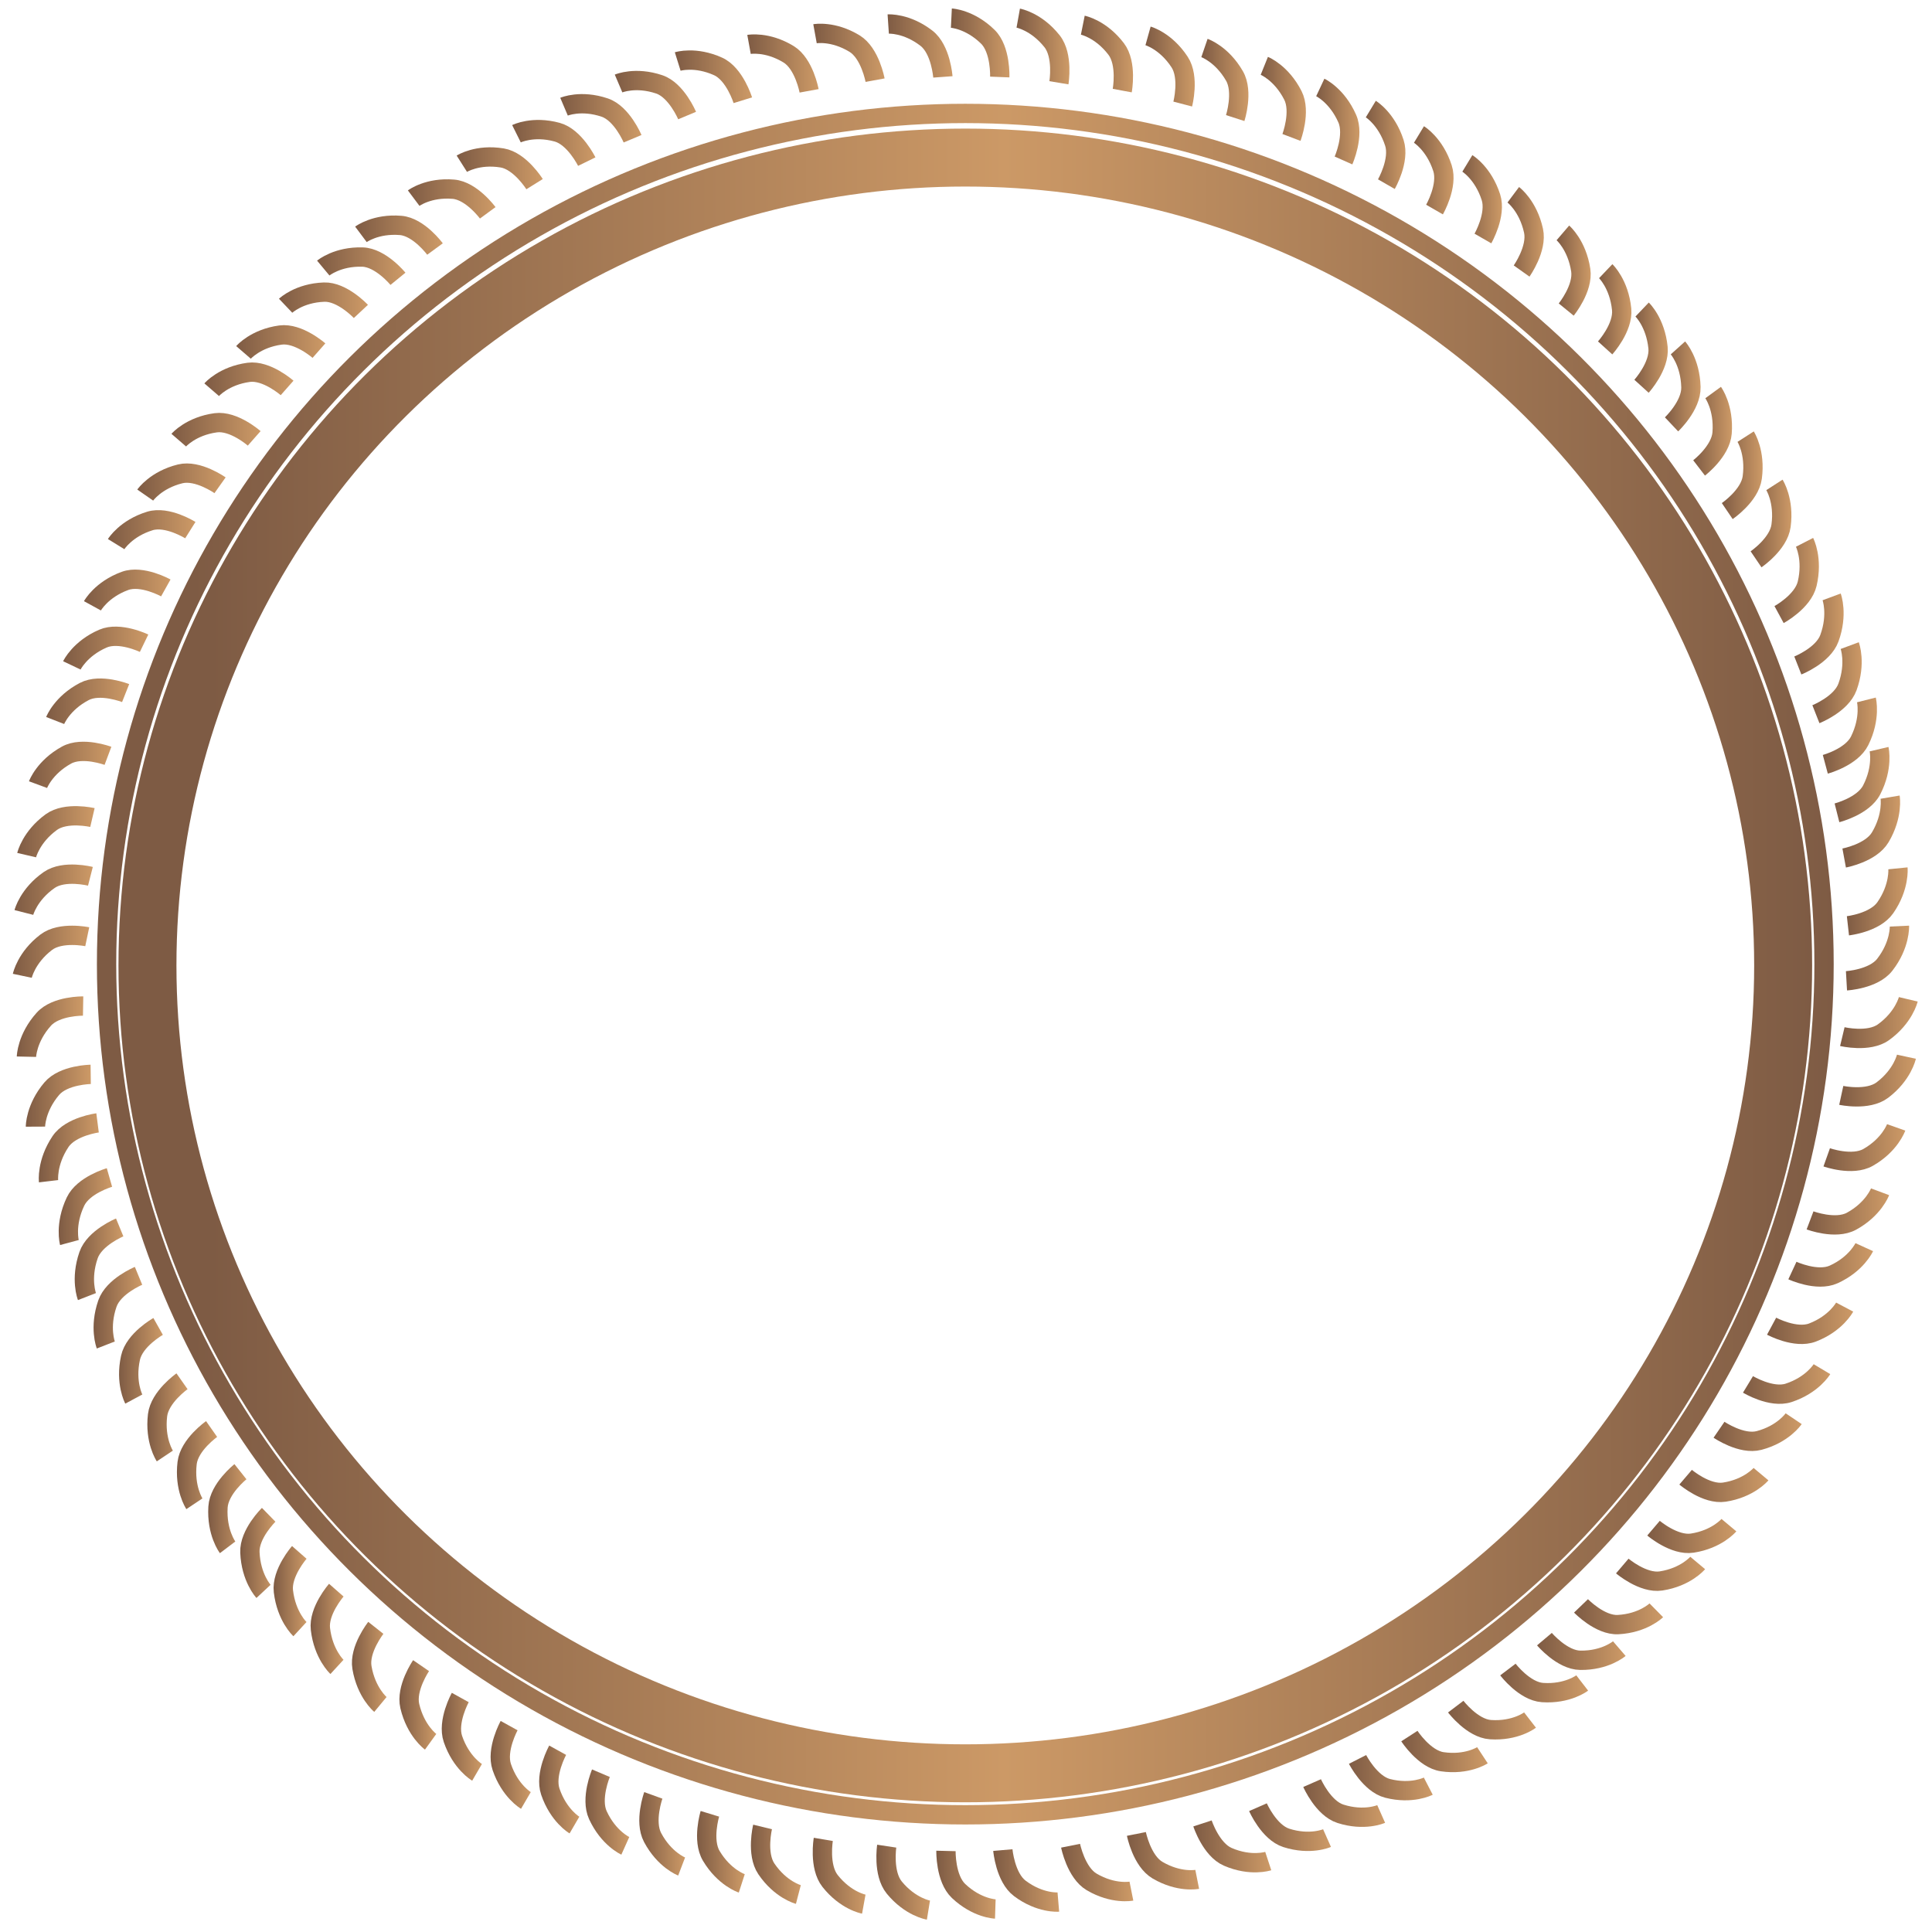 <?xml version="1.0" encoding="utf-8"?>
<!-- Generator: Adobe Illustrator 16.0.0, SVG Export Plug-In . SVG Version: 6.00 Build 0)  -->
<!DOCTYPE svg PUBLIC "-//W3C//DTD SVG 1.1//EN" "http://www.w3.org/Graphics/SVG/1.1/DTD/svg11.dtd">
<svg version="1.1" id="Layer_1" xmlns="http://www.w3.org/2000/svg" xmlns:xlink="http://www.w3.org/1999/xlink" x="0px" y="0px"
	 width="200px" height="200px" viewBox="0 0 200 200" enable-background="new 0 0 200 200" xml:space="preserve">
<rect display="none" stroke="#000000" stroke-miterlimit="10" width="200" height="200"/>
<g id="Layer_1_2_">
	
		<linearGradient id="SVGID_1_" gradientUnits="userSpaceOnUse" x1="-376.813" y1="244.309" x2="-370.519" y2="244.309" gradientTransform="matrix(1 0 0 1 568 -151)">
		<stop  offset="0" style="stop-color:#7E5B44"/>
		<stop  offset="0.985" style="stop-color:#CC9966"/>
	</linearGradient>
	<path fill="none" stroke="url(#SVGID_1_)" stroke-width="2" stroke-miterlimit="10" d="M196.474,89.889
		c0,0,0.193,1.918-1.307,4.077c-1.086,1.561-3.87,1.871-3.87,1.871"/>
	
		<linearGradient id="SVGID_2_" gradientUnits="userSpaceOnUse" x1="-376.91" y1="250.176" x2="-370.37" y2="250.176" gradientTransform="matrix(1 0 0 1 568 -151)">
		<stop  offset="0" style="stop-color:#7E5B44"/>
		<stop  offset="0.985" style="stop-color:#CC9966"/>
	</linearGradient>
	<path fill="none" stroke="url(#SVGID_2_)" stroke-width="2" stroke-miterlimit="10" d="M196.629,95.871c0,0,0.092,1.927-1.518,4
		c-1.165,1.5-3.964,1.66-3.964,1.66"/>
	
		<linearGradient id="SVGID_3_" gradientUnits="userSpaceOnUse" x1="-377.273" y1="237.08" x2="-371.302" y2="237.08" gradientTransform="matrix(1 0 0 1 568 -151)">
		<stop  offset="0" style="stop-color:#7E5B44"/>
		<stop  offset="0.985" style="stop-color:#CC9966"/>
	</linearGradient>
	<path fill="none" stroke="url(#SVGID_3_)" stroke-width="2" stroke-miterlimit="10" d="M195.664,82.521
		c0,0,0.324,1.901-1.022,4.159c-0.977,1.635-3.734,2.141-3.734,2.141"/>
	
		<linearGradient id="SVGID_4_" gradientUnits="userSpaceOnUse" x1="-378.079" y1="232.219" x2="-372.4" y2="232.219" gradientTransform="matrix(1 0 0 1 568 -151)">
		<stop  offset="0" style="stop-color:#7E5B44"/>
		<stop  offset="0.985" style="stop-color:#CC9966"/>
	</linearGradient>
	<path fill="none" stroke="url(#SVGID_4_)" stroke-width="2" stroke-miterlimit="10" d="M194.521,77.553c0,0,0.44,1.875-0.765,4.216
		c-0.874,1.692-3.593,2.374-3.593,2.374"/>
	
		<linearGradient id="SVGID_5_" gradientUnits="userSpaceOnUse" x1="-379.303" y1="227.148" x2="-373.697" y2="227.148" gradientTransform="matrix(1 0 0 1 568 -151)">
		<stop  offset="0" style="stop-color:#7E5B44"/>
		<stop  offset="0.985" style="stop-color:#CC9966"/>
	</linearGradient>
	<path fill="none" stroke="url(#SVGID_5_)" stroke-width="2" stroke-miterlimit="10" d="M193.21,72.456c0,0,0.47,1.868-0.698,4.229
		c-0.845,1.708-3.556,2.434-3.556,2.434"/>
	
		<linearGradient id="SVGID_6_" gradientUnits="userSpaceOnUse" x1="-380.383" y1="221.675" x2="-375.277" y2="221.675" gradientTransform="matrix(1 0 0 1 568 -151)">
		<stop  offset="0" style="stop-color:#7E5B44"/>
		<stop  offset="0.985" style="stop-color:#CC9966"/>
	</linearGradient>
	<path fill="none" stroke="url(#SVGID_6_)" stroke-width="2" stroke-miterlimit="10" d="M191.484,66.833c0,0,0.67,1.803-0.234,4.281
		c-0.653,1.792-3.268,2.819-3.268,2.819"/>
	
		<linearGradient id="SVGID_7_" gradientUnits="userSpaceOnUse" x1="-382.254" y1="216.63" x2="-377.148" y2="216.63" gradientTransform="matrix(1 0 0 1 568 -151)">
		<stop  offset="0" style="stop-color:#7E5B44"/>
		<stop  offset="0.985" style="stop-color:#CC9966"/>
	</linearGradient>
	<path fill="none" stroke="url(#SVGID_7_)" stroke-width="2" stroke-miterlimit="10" d="M189.612,61.789
		c0,0,0.671,1.803-0.233,4.281c-0.654,1.792-3.268,2.819-3.268,2.819"/>
	
		<linearGradient id="SVGID_8_" gradientUnits="userSpaceOnUse" x1="-384.307" y1="211.093" x2="-379.708" y2="211.093" gradientTransform="matrix(1 0 0 1 568 -151)">
		<stop  offset="0" style="stop-color:#7E5B44"/>
		<stop  offset="0.985" style="stop-color:#CC9966"/>
	</linearGradient>
	<path fill="none" stroke="url(#SVGID_8_)" stroke-width="2" stroke-miterlimit="10" d="M186.806,56.143
		c0,0,0.879,1.709,0.274,4.279c-0.437,1.859-2.911,3.198-2.911,3.198"/>
	
		<linearGradient id="SVGID_9_" gradientUnits="userSpaceOnUse" x1="-386.775" y1="205.191" x2="-382.553" y2="205.191" gradientTransform="matrix(1 0 0 1 568 -151)">
		<stop  offset="0" style="stop-color:#7E5B44"/>
		<stop  offset="0.985" style="stop-color:#CC9966"/>
	</linearGradient>
	<path fill="none" stroke="url(#SVGID_9_)" stroke-width="2" stroke-miterlimit="10" d="M183.689,50.196
		c0,0,1.038,1.613,0.685,4.231c-0.257,1.894-2.588,3.473-2.588,3.473"/>
	
		<linearGradient id="SVGID_10_" gradientUnits="userSpaceOnUse" x1="-389.757" y1="200.197" x2="-385.533" y2="200.197" gradientTransform="matrix(1 0 0 1 568 -151)">
		<stop  offset="0" style="stop-color:#7E5B44"/>
		<stop  offset="0.985" style="stop-color:#CC9966"/>
	</linearGradient>
	<path fill="none" stroke="url(#SVGID_10_)" stroke-width="2" stroke-miterlimit="10" d="M180.709,45.202
		c0,0,1.038,1.613,0.685,4.23c-0.258,1.894-2.59,3.474-2.59,3.474"/>
	
		<linearGradient id="SVGID_11_" gradientUnits="userSpaceOnUse" x1="-392.719" y1="195.639" x2="-388.704" y2="195.639" gradientTransform="matrix(1 0 0 1 568 -151)">
		<stop  offset="0" style="stop-color:#7E5B44"/>
		<stop  offset="0.985" style="stop-color:#CC9966"/>
	</linearGradient>
	<path fill="none" stroke="url(#SVGID_11_)" stroke-width="2" stroke-miterlimit="10" d="M177.344,40.635
		c0,0,1.131,1.547,0.928,4.183c-0.145,1.906-2.382,3.622-2.382,3.622"/>
	
		<linearGradient id="SVGID_12_" gradientUnits="userSpaceOnUse" x1="-395.649" y1="191.002" x2="-391.955" y2="191.002" gradientTransform="matrix(1 0 0 1 568 -151)">
		<stop  offset="0" style="stop-color:#7E5B44"/>
		<stop  offset="0.985" style="stop-color:#CC9966"/>
	</linearGradient>
	<path fill="none" stroke="url(#SVGID_12_)" stroke-width="2" stroke-miterlimit="10" d="M173.7,36.015c0,0,1.28,1.422,1.344,4.064
		c0.048,1.912-2.007,3.851-2.007,3.851"/>
	
		<linearGradient id="SVGID_13_" gradientUnits="userSpaceOnUse" x1="-398.81" y1="186.988" x2="-395.347" y2="186.988" gradientTransform="matrix(1 0 0 1 568 -151)">
		<stop  offset="0" style="stop-color:#7E5B44"/>
		<stop  offset="0.985" style="stop-color:#CC9966"/>
	</linearGradient>
	<path fill="none" stroke="url(#SVGID_13_)" stroke-width="2" stroke-miterlimit="10" d="M169.992,32.043
		c0,0,1.384,1.317,1.647,3.947c0.191,1.901-1.709,3.996-1.709,3.996"/>
	
		<linearGradient id="SVGID_14_" gradientUnits="userSpaceOnUse" x1="-402.577" y1="183.018" x2="-399.114" y2="183.018" gradientTransform="matrix(1 0 0 1 568 -151)">
		<stop  offset="0" style="stop-color:#7E5B44"/>
		<stop  offset="0.985" style="stop-color:#CC9966"/>
	</linearGradient>
	<path fill="none" stroke="url(#SVGID_14_)" stroke-width="2" stroke-miterlimit="10" d="M166.224,28.072
		c0,0,1.386,1.317,1.649,3.946c0.189,1.902-1.709,3.997-1.709,3.997"/>
	
		<linearGradient id="SVGID_15_" gradientUnits="userSpaceOnUse" x1="-406.861" y1="179.014" x2="-403.331" y2="179.014" gradientTransform="matrix(1 0 0 1 568 -151)">
		<stop  offset="0" style="stop-color:#7E5B44"/>
		<stop  offset="0.985" style="stop-color:#CC9966"/>
	</linearGradient>
	<path fill="none" stroke="url(#SVGID_15_)" stroke-width="2" stroke-miterlimit="10" d="M161.789,24.108
		c0,0,1.451,1.243,1.849,3.854c0.288,1.889-1.503,4.082-1.503,4.082"/>
	
		<linearGradient id="SVGID_16_" gradientUnits="userSpaceOnUse" x1="-411.944" y1="174.998" x2="-408.185" y2="174.998" gradientTransform="matrix(1 0 0 1 568 -151)">
		<stop  offset="0" style="stop-color:#7E5B44"/>
		<stop  offset="0.985" style="stop-color:#CC9966"/>
	</linearGradient>
	<path fill="none" stroke="url(#SVGID_16_)" stroke-width="2" stroke-miterlimit="10" d="M156.654,20.161
		c0,0,1.529,1.142,2.096,3.721c0.409,1.865-1.233,4.174-1.233,4.174"/>
	
		<linearGradient id="SVGID_17_" gradientUnits="userSpaceOnUse" x1="-416.618" y1="171.625" x2="-412.517" y2="171.625" gradientTransform="matrix(1 0 0 1 568 -151)">
		<stop  offset="0" style="stop-color:#7E5B44"/>
		<stop  offset="0.985" style="stop-color:#CC9966"/>
	</linearGradient>
	<path fill="none" stroke="url(#SVGID_17_)" stroke-width="2" stroke-miterlimit="10" d="M151.9,16.916c0,0,1.629,0.986,2.44,3.497
		c0.586,1.817-0.829,4.277-0.829,4.277"/>
	
		<linearGradient id="SVGID_18_" gradientUnits="userSpaceOnUse" x1="-421.627" y1="168.63" x2="-417.528" y2="168.63" gradientTransform="matrix(1 0 0 1 568 -151)">
		<stop  offset="0" style="stop-color:#7E5B44"/>
		<stop  offset="0.985" style="stop-color:#CC9966"/>
	</linearGradient>
	<path fill="none" stroke="url(#SVGID_18_)" stroke-width="2" stroke-miterlimit="10" d="M146.891,13.922
		c0,0,1.628,0.985,2.438,3.496c0.588,1.816-0.828,4.276-0.828,4.276"/>
	
		<linearGradient id="SVGID_19_" gradientUnits="userSpaceOnUse" x1="-426.612" y1="165.999" x2="-422.511" y2="165.999" gradientTransform="matrix(1 0 0 1 568 -151)">
		<stop  offset="0" style="stop-color:#7E5B44"/>
		<stop  offset="0.985" style="stop-color:#CC9966"/>
	</linearGradient>
	<path fill="none" stroke="url(#SVGID_19_)" stroke-width="2" stroke-miterlimit="10" d="M141.906,11.291
		c0,0,1.629,0.986,2.44,3.497c0.587,1.817-0.829,4.276-0.829,4.276"/>
	
		<linearGradient id="SVGID_20_" gradientUnits="userSpaceOnUse" x1="-431.748" y1="163.583" x2="-427.272" y2="163.583" gradientTransform="matrix(1 0 0 1 568 -151)">
		<stop  offset="0" style="stop-color:#7E5B44"/>
		<stop  offset="0.985" style="stop-color:#CC9966"/>
	</linearGradient>
	<path fill="none" stroke="url(#SVGID_20_)" stroke-width="2" stroke-miterlimit="10" d="M136.676,9.054
		c0,0,1.723,0.807,2.787,3.217c0.771,1.744-0.384,4.341-0.384,4.341"/>
	
		<linearGradient id="SVGID_21_" gradientUnits="userSpaceOnUse" x1="-437.492" y1="161.235" x2="-432.812" y2="161.235" gradientTransform="matrix(1 0 0 1 568 -151)">
		<stop  offset="0" style="stop-color:#7E5B44"/>
		<stop  offset="0.985" style="stop-color:#CC9966"/>
	</linearGradient>
	<path fill="none" stroke="url(#SVGID_21_)" stroke-width="2" stroke-miterlimit="10" d="M130.882,6.815
		c0,0,1.762,0.709,2.957,3.056c0.863,1.698-0.147,4.356-0.147,4.356"/>
	
		<linearGradient id="SVGID_22_" gradientUnits="userSpaceOnUse" x1="-443.639" y1="159.275" x2="-438.763" y2="159.275" gradientTransform="matrix(1 0 0 1 568 -151)">
		<stop  offset="0" style="stop-color:#7E5B44"/>
		<stop  offset="0.985" style="stop-color:#CC9966"/>
	</linearGradient>
	<path fill="none" stroke="url(#SVGID_22_)" stroke-width="2" stroke-miterlimit="10" d="M124.685,4.968
		c0,0,1.798,0.615,3.109,2.896c0.95,1.649,0.075,4.358,0.075,4.358"/>
	
		<linearGradient id="SVGID_23_" gradientUnits="userSpaceOnUse" x1="-449.423" y1="157.889" x2="-444.322" y2="157.889" gradientTransform="matrix(1 0 0 1 568 -151)">
		<stop  offset="0" style="stop-color:#7E5B44"/>
		<stop  offset="0.985" style="stop-color:#CC9966"/>
	</linearGradient>
	<path fill="none" stroke="url(#SVGID_23_)" stroke-width="2" stroke-miterlimit="10" d="M118.845,3.716c0,0,1.83,0.509,3.269,2.708
		c1.043,1.591,0.322,4.347,0.322,4.347"/>
	
		<linearGradient id="SVGID_24_" gradientUnits="userSpaceOnUse" x1="-456.104" y1="156.594" x2="-450.709" y2="156.594" gradientTransform="matrix(1 0 0 1 568 -151)">
		<stop  offset="0" style="stop-color:#7E5B44"/>
		<stop  offset="0.985" style="stop-color:#CC9966"/>
	</linearGradient>
	<path fill="none" stroke="url(#SVGID_24_)" stroke-width="2" stroke-miterlimit="10" d="M112.092,2.607c0,0,1.86,0.372,3.451,2.459
		c1.152,1.511,0.631,4.312,0.631,4.312"/>
	
		<linearGradient id="SVGID_25_" gradientUnits="userSpaceOnUse" x1="-462.769" y1="155.812" x2="-457.29" y2="155.812" gradientTransform="matrix(1 0 0 1 568 -151)">
		<stop  offset="0" style="stop-color:#7E5B44"/>
		<stop  offset="0.985" style="stop-color:#CC9966"/>
	</linearGradient>
	<path fill="none" stroke="url(#SVGID_25_)" stroke-width="2" stroke-miterlimit="10" d="M105.408,1.877
		c0,0,1.867,0.335,3.499,2.392c1.18,1.488,0.712,4.298,0.712,4.298"/>
	
		<linearGradient id="SVGID_26_" gradientUnits="userSpaceOnUse" x1="-469.563" y1="155.445" x2="-463.503" y2="155.445" gradientTransform="matrix(1 0 0 1 568 -151)">
		<stop  offset="0" style="stop-color:#7E5B44"/>
		<stop  offset="0.985" style="stop-color:#CC9966"/>
	</linearGradient>
	<path fill="none" stroke="url(#SVGID_26_)" stroke-width="2" stroke-miterlimit="10" d="M98.486,1.877c0,0,1.894,0.092,3.768,1.923
		c1.356,1.324,1.241,4.172,1.241,4.172"/>
	
		<linearGradient id="SVGID_27_" gradientUnits="userSpaceOnUse" x1="-476.118" y1="155.759" x2="-469.396" y2="155.759" gradientTransform="matrix(1 0 0 1 568 -151)">
		<stop  offset="0" style="stop-color:#7E5B44"/>
		<stop  offset="0.985" style="stop-color:#CC9966"/>
	</linearGradient>
	<path fill="none" stroke="url(#SVGID_27_)" stroke-width="2" stroke-miterlimit="10" d="M91.949,2.486c0,0,1.893-0.127,3.959,1.474
		c1.495,1.159,1.699,4.001,1.699,4.001"/>
	
		<linearGradient id="SVGID_28_" gradientUnits="userSpaceOnUse" x1="-483.809" y1="156.467" x2="-476.429" y2="156.467" gradientTransform="matrix(1 0 0 1 568 -151)">
		<stop  offset="0" style="stop-color:#7E5B44"/>
		<stop  offset="0.985" style="stop-color:#CC9966"/>
	</linearGradient>
	<path fill="none" stroke="url(#SVGID_28_)" stroke-width="2" stroke-miterlimit="10" d="M84.37,3.492c0,0,1.866-0.338,4.094,1.021
		c1.612,0.983,2.124,3.786,2.124,3.786"/>
	
		<linearGradient id="SVGID_29_" gradientUnits="userSpaceOnUse" x1="-490.641" y1="157.571" x2="-483.26" y2="157.571" gradientTransform="matrix(1 0 0 1 568 -151)">
		<stop  offset="0" style="stop-color:#7E5B44"/>
		<stop  offset="0.985" style="stop-color:#CC9966"/>
	</linearGradient>
	<path fill="none" stroke="url(#SVGID_29_)" stroke-width="2" stroke-miterlimit="10" d="M77.538,4.597c0,0,1.867-0.339,4.096,1.02
		c1.611,0.983,2.123,3.786,2.123,3.786"/>
	
		<linearGradient id="SVGID_30_" gradientUnits="userSpaceOnUse" x1="-498.142" y1="158.945" x2="-490.147" y2="158.945" gradientTransform="matrix(1 0 0 1 568 -151)">
		<stop  offset="0" style="stop-color:#7E5B44"/>
		<stop  offset="0.985" style="stop-color:#CC9966"/>
	</linearGradient>
	<path fill="none" stroke="url(#SVGID_30_)" stroke-width="2" stroke-miterlimit="10" d="M70.156,6.367c0,0,1.812-0.565,4.185,0.512
		c1.717,0.779,2.556,3.498,2.556,3.498"/>
	
		<linearGradient id="SVGID_31_" gradientUnits="userSpaceOnUse" x1="-504.359" y1="160.844" x2="-495.949" y2="160.844" gradientTransform="matrix(1 0 0 1 568 -151)">
		<stop  offset="0" style="stop-color:#7E5B44"/>
		<stop  offset="0.985" style="stop-color:#CC9966"/>
	</linearGradient>
	<path fill="none" stroke="url(#SVGID_31_)" stroke-width="2" stroke-miterlimit="10" d="M64.033,8.644c0,0,1.75-0.744,4.215,0.091
		c1.783,0.604,2.881,3.227,2.881,3.227"/>
	
		<linearGradient id="SVGID_32_" gradientUnits="userSpaceOnUse" x1="-510.003" y1="163.244" x2="-501.594" y2="163.244" gradientTransform="matrix(1 0 0 1 568 -151)">
		<stop  offset="0" style="stop-color:#7E5B44"/>
		<stop  offset="0.985" style="stop-color:#CC9966"/>
	</linearGradient>
	<path fill="none" stroke="url(#SVGID_32_)" stroke-width="2" stroke-miterlimit="10" d="M58.388,11.044
		c0,0,1.749-0.743,4.214,0.092c1.783,0.604,2.881,3.227,2.881,3.227"/>
	
		<linearGradient id="SVGID_33_" gradientUnits="userSpaceOnUse" x1="-514.981" y1="165.794" x2="-506.36" y2="165.794" gradientTransform="matrix(1 0 0 1 568 -151)">
		<stop  offset="0" style="stop-color:#7E5B44"/>
		<stop  offset="0.985" style="stop-color:#CC9966"/>
	</linearGradient>
	<path fill="none" stroke="url(#SVGID_33_)" stroke-width="2" stroke-miterlimit="10" d="M53.465,13.845
		c0,0,1.704-0.848,4.212-0.162c1.816,0.497,3.064,3.048,3.064,3.048"/>
	
		<linearGradient id="SVGID_34_" gradientUnits="userSpaceOnUse" x1="-520.727" y1="168.42" x2="-511.813" y2="168.42" gradientTransform="matrix(1 0 0 1 568 -151)">
		<stop  offset="0" style="stop-color:#7E5B44"/>
		<stop  offset="0.985" style="stop-color:#CC9966"/>
	</linearGradient>
	<path fill="none" stroke="url(#SVGID_34_)" stroke-width="2" stroke-miterlimit="10" d="M47.809,16.949c0,0,1.61-1.021,4.175-0.599
		c1.854,0.305,3.354,2.713,3.354,2.713"/>
	
		<linearGradient id="SVGID_35_" gradientUnits="userSpaceOnUse" x1="-525.775" y1="171.591" x2="-516.704" y2="171.591" gradientTransform="matrix(1 0 0 1 568 -151)">
		<stop  offset="0" style="stop-color:#7E5B44"/>
		<stop  offset="0.985" style="stop-color:#CC9966"/>
	</linearGradient>
	<path fill="none" stroke="url(#SVGID_35_)" stroke-width="2" stroke-miterlimit="10" d="M42.824,20.512
		c0,0,1.528-1.144,4.117-0.924c1.873,0.159,3.549,2.443,3.549,2.443"/>
	
		<linearGradient id="SVGID_36_" gradientUnits="userSpaceOnUse" x1="-531.235" y1="175.34" x2="-522.164" y2="175.34" gradientTransform="matrix(1 0 0 1 568 -151)">
		<stop  offset="0" style="stop-color:#7E5B44"/>
		<stop  offset="0.985" style="stop-color:#CC9966"/>
	</linearGradient>
	<path fill="none" stroke="url(#SVGID_36_)" stroke-width="2" stroke-miterlimit="10" d="M37.364,24.26c0,0,1.527-1.142,4.117-0.923
		c1.873,0.158,3.549,2.442,3.549,2.442"/>
	
		<linearGradient id="SVGID_37_" gradientUnits="userSpaceOnUse" x1="-535.176" y1="178.551" x2="-526.029" y2="178.551" gradientTransform="matrix(1 0 0 1 568 -151)">
		<stop  offset="0" style="stop-color:#7E5B44"/>
		<stop  offset="0.985" style="stop-color:#CC9966"/>
	</linearGradient>
	<path fill="none" stroke="url(#SVGID_37_)" stroke-width="2" stroke-miterlimit="10" d="M33.464,27.751
		c0,0,1.466-1.222,4.064-1.141c1.878,0.059,3.669,2.252,3.669,2.252"/>
	
		<linearGradient id="SVGID_38_" gradientUnits="userSpaceOnUse" x1="-539.121" y1="182.08" x2="-529.911" y2="182.08" gradientTransform="matrix(1 0 0 1 568 -151)">
		<stop  offset="0" style="stop-color:#7E5B44"/>
		<stop  offset="0.985" style="stop-color:#CC9966"/>
	</linearGradient>
	<path fill="none" stroke="url(#SVGID_38_)" stroke-width="2" stroke-miterlimit="10" d="M29.568,31.651
		c0,0,1.386-1.318,3.982-1.411c1.878-0.068,3.808,2,3.808,2"/>
	
		<linearGradient id="SVGID_39_" gradientUnits="userSpaceOnUse" x1="-543.549" y1="186.398" x2="-534.323" y2="186.398" gradientTransform="matrix(1 0 0 1 568 -151)">
		<stop  offset="0" style="stop-color:#7E5B44"/>
		<stop  offset="0.985" style="stop-color:#CC9966"/>
	</linearGradient>
	<path fill="none" stroke="url(#SVGID_39_)" stroke-width="2" stroke-miterlimit="10" d="M25.208,36.481
		c0,0,1.252-1.448,3.828-1.798c1.863-0.253,3.981,1.614,3.981,1.614"/>
	
		<linearGradient id="SVGID_40_" gradientUnits="userSpaceOnUse" x1="-546.843" y1="190.26" x2="-537.618" y2="190.26" gradientTransform="matrix(1 0 0 1 568 -151)">
		<stop  offset="0" style="stop-color:#7E5B44"/>
		<stop  offset="0.985" style="stop-color:#CC9966"/>
	</linearGradient>
	<path fill="none" stroke="url(#SVGID_40_)" stroke-width="2" stroke-miterlimit="10" d="M21.914,40.343
		c0,0,1.251-1.448,3.827-1.798c1.863-0.253,3.98,1.614,3.98,1.614"/>
	
		<linearGradient id="SVGID_41_" gradientUnits="userSpaceOnUse" x1="-550.25" y1="195.481" x2="-541.024" y2="195.481" gradientTransform="matrix(1 0 0 1 568 -151)">
		<stop  offset="0" style="stop-color:#7E5B44"/>
		<stop  offset="0.985" style="stop-color:#CC9966"/>
	</linearGradient>
	<path fill="none" stroke="url(#SVGID_41_)" stroke-width="2" stroke-miterlimit="10" d="M18.506,45.564
		c0,0,1.252-1.448,3.827-1.798c1.863-0.253,3.981,1.614,3.981,1.614"/>
	
		<linearGradient id="SVGID_42_" gradientUnits="userSpaceOnUse" x1="-553.788" y1="200.898" x2="-544.643" y2="200.898" gradientTransform="matrix(1 0 0 1 568 -151)">
		<stop  offset="0" style="stop-color:#7E5B44"/>
		<stop  offset="0.985" style="stop-color:#CC9966"/>
	</linearGradient>
	<path fill="none" stroke="url(#SVGID_42_)" stroke-width="2" stroke-miterlimit="10" d="M15.033,51.25c0,0,1.096-1.574,3.621-2.196
		c1.827-0.449,4.125,1.182,4.125,1.182"/>
	
		<linearGradient id="SVGID_43_" gradientUnits="userSpaceOnUse" x1="-556.828" y1="205.83" x2="-547.766" y2="205.83" gradientTransform="matrix(1 0 0 1 568 -151)">
		<stop  offset="0" style="stop-color:#7E5B44"/>
		<stop  offset="0.985" style="stop-color:#CC9966"/>
	</linearGradient>
	<path fill="none" stroke="url(#SVGID_43_)" stroke-width="2" stroke-miterlimit="10" d="M12.023,56.327
		c0,0,1.008-1.634,3.496-2.396c1.8-0.552,4.184,0.947,4.184,0.947"/>
	
		<linearGradient id="SVGID_44_" gradientUnits="userSpaceOnUse" x1="-559.308" y1="212.08" x2="-550.348" y2="212.08" gradientTransform="matrix(1 0 0 1 568 -151)">
		<stop  offset="0" style="stop-color:#7E5B44"/>
		<stop  offset="0.985" style="stop-color:#CC9966"/>
	</linearGradient>
	<path fill="none" stroke="url(#SVGID_44_)" stroke-width="2" stroke-miterlimit="10" d="M9.569,62.714c0,0,0.924-1.684,3.37-2.578
		c1.769-0.646,4.225,0.727,4.225,0.727"/>
	
		<linearGradient id="SVGID_45_" gradientUnits="userSpaceOnUse" x1="-561.465" y1="218.09" x2="-552.649" y2="218.09" gradientTransform="matrix(1 0 0 1 568 -151)">
		<stop  offset="0" style="stop-color:#7E5B44"/>
		<stop  offset="0.985" style="stop-color:#CC9966"/>
	</linearGradient>
	<path fill="none" stroke="url(#SVGID_45_)" stroke-width="2" stroke-miterlimit="10" d="M7.438,68.881c0,0,0.827-1.736,3.218-2.771
		c1.729-0.749,4.259,0.477,4.259,0.477"/>
	
		<linearGradient id="SVGID_46_" gradientUnits="userSpaceOnUse" x1="-563.219" y1="223.594" x2="-554.625" y2="223.594" gradientTransform="matrix(1 0 0 1 568 -151)">
		<stop  offset="0" style="stop-color:#7E5B44"/>
		<stop  offset="0.985" style="stop-color:#CC9966"/>
	</linearGradient>
	<path fill="none" stroke="url(#SVGID_46_)" stroke-width="2" stroke-miterlimit="10" d="M5.712,74.587c0,0,0.701-1.793,3.012-3.001
		c1.671-0.874,4.282,0.162,4.282,0.162"/>
	
		<linearGradient id="SVGID_47_" gradientUnits="userSpaceOnUse" x1="-565.001" y1="230.176" x2="-556.473" y2="230.176" gradientTransform="matrix(1 0 0 1 568 -151)">
		<stop  offset="0" style="stop-color:#7E5B44"/>
		<stop  offset="0.985" style="stop-color:#CC9966"/>
	</linearGradient>
	<path fill="none" stroke="url(#SVGID_47_)" stroke-width="2" stroke-miterlimit="10" d="M3.937,81.225c0,0,0.668-1.806,2.955-3.06
		c1.654-0.906,4.285,0.079,4.285,0.079"/>
	
		<linearGradient id="SVGID_48_" gradientUnits="userSpaceOnUse" x1="-566.215" y1="237.1" x2="-558.203" y2="237.1" gradientTransform="matrix(1 0 0 1 568 -151)">
		<stop  offset="0" style="stop-color:#7E5B44"/>
		<stop  offset="0.985" style="stop-color:#CC9966"/>
	</linearGradient>
	<path fill="none" stroke="url(#SVGID_48_)" stroke-width="2" stroke-miterlimit="10" d="M2.759,88.522c0,0,0.437-1.877,2.55-3.415
		c1.528-1.112,4.26-0.475,4.26-0.475"/>
	
		<linearGradient id="SVGID_49_" gradientUnits="userSpaceOnUse" x1="-566.498" y1="243.1" x2="-558.393" y2="243.1" gradientTransform="matrix(1 0 0 1 568 -151)">
		<stop  offset="0" style="stop-color:#7E5B44"/>
		<stop  offset="0.985" style="stop-color:#CC9966"/>
	</linearGradient>
	<path fill="none" stroke="url(#SVGID_49_)" stroke-width="2" stroke-miterlimit="10" d="M2.472,94.459c0,0,0.475-1.867,2.619-3.36
		c1.55-1.08,4.269-0.385,4.269-0.385"/>
	
		<linearGradient id="SVGID_50_" gradientUnits="userSpaceOnUse" x1="-566.261" y1="257.278" x2="-559.379" y2="257.278" gradientTransform="matrix(1 0 0 1 568 -151)">
		<stop  offset="0" style="stop-color:#7E5B44"/>
		<stop  offset="0.985" style="stop-color:#CC9966"/>
	</linearGradient>
	<path fill="none" stroke="url(#SVGID_50_)" stroke-width="2" stroke-miterlimit="10" d="M2.738,109.389
		c0,0,0.043-1.929,1.796-3.879c1.269-1.411,4.07-1.364,4.07-1.364"/>
	
		<linearGradient id="SVGID_51_" gradientUnits="userSpaceOnUse" x1="-566.668" y1="249.522" x2="-558.762" y2="249.522" gradientTransform="matrix(1 0 0 1 568 -151)">
		<stop  offset="0" style="stop-color:#7E5B44"/>
		<stop  offset="0.985" style="stop-color:#CC9966"/>
	</linearGradient>
	<path fill="none" stroke="url(#SVGID_51_)" stroke-width="2" stroke-miterlimit="10" d="M2.31,101.014c0,0,0.396-1.886,2.474-3.472
		c1.503-1.148,4.248-0.572,4.248-0.572"/>
	
		<linearGradient id="SVGID_52_" gradientUnits="userSpaceOnUse" x1="-565.33" y1="264.426" x2="-558.598" y2="264.426" gradientTransform="matrix(1 0 0 1 568 -151)">
		<stop  offset="0" style="stop-color:#7E5B44"/>
		<stop  offset="0.985" style="stop-color:#CC9966"/>
	</linearGradient>
	<path fill="none" stroke="url(#SVGID_52_)" stroke-width="2" stroke-miterlimit="10" d="M3.67,116.63c0,0-0.009-1.93,1.688-3.93
		c1.228-1.447,4.031-1.482,4.031-1.482"/>
	
		<linearGradient id="SVGID_53_" gradientUnits="userSpaceOnUse" x1="-563.986" y1="269.823" x2="-557.773" y2="269.823" gradientTransform="matrix(1 0 0 1 568 -151)">
		<stop  offset="0" style="stop-color:#7E5B44"/>
		<stop  offset="0.985" style="stop-color:#CC9966"/>
	</linearGradient>
	<path fill="none" stroke="url(#SVGID_53_)" stroke-width="2" stroke-miterlimit="10" d="M5.027,122.28c0,0-0.226-1.915,1.235-4.1
		c1.058-1.581,3.838-1.939,3.838-1.939"/>
	
		<linearGradient id="SVGID_54_" gradientUnits="userSpaceOnUse" x1="-561.924" y1="275.91" x2="-556.394" y2="275.91" gradientTransform="matrix(1 0 0 1 568 -151)">
		<stop  offset="0" style="stop-color:#7E5B44"/>
		<stop  offset="0.985" style="stop-color:#CC9966"/>
	</linearGradient>
	<path fill="none" stroke="url(#SVGID_54_)" stroke-width="2" stroke-miterlimit="10" d="M7.186,128.627c0,0-0.5-1.859,0.629-4.238
		c0.817-1.721,3.516-2.493,3.516-2.493"/>
	
		<linearGradient id="SVGID_55_" gradientUnits="userSpaceOnUse" x1="-560.265" y1="281.361" x2="-555.229" y2="281.361" gradientTransform="matrix(1 0 0 1 568 -151)">
		<stop  offset="0" style="stop-color:#7E5B44"/>
		<stop  offset="0.985" style="stop-color:#CC9966"/>
	</linearGradient>
	<path fill="none" stroke="url(#SVGID_55_)" stroke-width="2" stroke-miterlimit="10" d="M9.002,134.222
		c0,0-0.699-1.793,0.165-4.286c0.625-1.803,3.224-2.872,3.224-2.872"/>
	
		<linearGradient id="SVGID_56_" gradientUnits="userSpaceOnUse" x1="-558.313" y1="286.373" x2="-553.277" y2="286.373" gradientTransform="matrix(1 0 0 1 568 -151)">
		<stop  offset="0" style="stop-color:#7E5B44"/>
		<stop  offset="0.985" style="stop-color:#CC9966"/>
	</linearGradient>
	<path fill="none" stroke="url(#SVGID_56_)" stroke-width="2" stroke-miterlimit="10" d="M10.954,139.233
		c0,0-0.699-1.793,0.165-4.286c0.626-1.802,3.223-2.872,3.223-2.872"/>
	
		<linearGradient id="SVGID_57_" gradientUnits="userSpaceOnUse" x1="-555.676" y1="291.871" x2="-551.142" y2="291.871" gradientTransform="matrix(1 0 0 1 568 -151)">
		<stop  offset="0" style="stop-color:#7E5B44"/>
		<stop  offset="0.985" style="stop-color:#CC9966"/>
	</linearGradient>
	<path fill="none" stroke="url(#SVGID_57_)" stroke-width="2" stroke-miterlimit="10" d="M13.852,144.831
		c0,0-0.906-1.693-0.342-4.273c0.407-1.867,2.859-3.245,2.859-3.245"/>
	
		<linearGradient id="SVGID_58_" gradientUnits="userSpaceOnUse" x1="-552.747" y1="297.726" x2="-548.582" y2="297.726" gradientTransform="matrix(1 0 0 1 568 -151)">
		<stop  offset="0" style="stop-color:#7E5B44"/>
		<stop  offset="0.985" style="stop-color:#CC9966"/>
	</linearGradient>
	<path fill="none" stroke="url(#SVGID_58_)" stroke-width="2" stroke-miterlimit="10" d="M17.064,150.725
		c0,0-1.065-1.596-0.754-4.219c0.226-1.896,2.533-3.516,2.533-3.516"/>
	
		<linearGradient id="SVGID_59_" gradientUnits="userSpaceOnUse" x1="-549.685" y1="302.67" x2="-545.52" y2="302.67" gradientTransform="matrix(1 0 0 1 568 -151)">
		<stop  offset="0" style="stop-color:#7E5B44"/>
		<stop  offset="0.985" style="stop-color:#CC9966"/>
	</linearGradient>
	<path fill="none" stroke="url(#SVGID_59_)" stroke-width="2" stroke-miterlimit="10" d="M20.125,155.67
		c0,0-1.065-1.596-0.753-4.221c0.227-1.897,2.534-3.515,2.534-3.515"/>
	
		<linearGradient id="SVGID_60_" gradientUnits="userSpaceOnUse" x1="-546.448" y1="307.175" x2="-542.487" y2="307.175" gradientTransform="matrix(1 0 0 1 568 -151)">
		<stop  offset="0" style="stop-color:#7E5B44"/>
		<stop  offset="0.985" style="stop-color:#CC9966"/>
	</linearGradient>
	<path fill="none" stroke="url(#SVGID_60_)" stroke-width="2" stroke-miterlimit="10" d="M23.563,160.179
		c0,0-1.156-1.527-0.996-4.166c0.116-1.909,2.324-3.662,2.324-3.662"/>
	
		<linearGradient id="SVGID_61_" gradientUnits="userSpaceOnUse" x1="-543.132" y1="311.758" x2="-539.486" y2="311.758" gradientTransform="matrix(1 0 0 1 568 -151)">
		<stop  offset="0" style="stop-color:#7E5B44"/>
		<stop  offset="0.985" style="stop-color:#CC9966"/>
	</linearGradient>
	<path fill="none" stroke="url(#SVGID_61_)" stroke-width="2" stroke-miterlimit="10" d="M27.281,164.739
		c0,0-1.304-1.401-1.411-4.042c-0.077-1.91,1.945-3.885,1.945-3.885"/>
	
		<linearGradient id="SVGID_62_" gradientUnits="userSpaceOnUse" x1="-539.679" y1="315.715" x2="-536.265" y2="315.715" gradientTransform="matrix(1 0 0 1 568 -151)">
		<stop  offset="0" style="stop-color:#7E5B44"/>
		<stop  offset="0.985" style="stop-color:#CC9966"/>
	</linearGradient>
	<path fill="none" stroke="url(#SVGID_62_)" stroke-width="2" stroke-miterlimit="10" d="M31.052,168.647
		c0,0-1.405-1.294-1.713-3.918c-0.221-1.897,1.645-4.024,1.645-4.024"/>
	
		<linearGradient id="SVGID_63_" gradientUnits="userSpaceOnUse" x1="-535.847" y1="319.623" x2="-532.433" y2="319.623" gradientTransform="matrix(1 0 0 1 568 -151)">
		<stop  offset="0" style="stop-color:#7E5B44"/>
		<stop  offset="0.985" style="stop-color:#CC9966"/>
	</linearGradient>
	<path fill="none" stroke="url(#SVGID_63_)" stroke-width="2" stroke-miterlimit="10" d="M34.884,172.556
		c0,0-1.406-1.294-1.713-3.919c-0.221-1.896,1.645-4.023,1.645-4.023"/>
	
		<linearGradient id="SVGID_64_" gradientUnits="userSpaceOnUse" x1="-531.568" y1="323.555" x2="-527.981" y2="323.555" gradientTransform="matrix(1 0 0 1 568 -151)">
		<stop  offset="0" style="stop-color:#7E5B44"/>
		<stop  offset="0.985" style="stop-color:#CC9966"/>
	</linearGradient>
	<path fill="none" stroke="url(#SVGID_64_)" stroke-width="2" stroke-miterlimit="10" d="M39.381,176.444
		c0,0-1.47-1.218-1.911-3.823c-0.318-1.883,1.437-4.105,1.437-4.105"/>
	
		<linearGradient id="SVGID_65_" gradientUnits="userSpaceOnUse" x1="-526.652" y1="327.488" x2="-522.836" y2="327.488" gradientTransform="matrix(1 0 0 1 568 -151)">
		<stop  offset="0" style="stop-color:#7E5B44"/>
		<stop  offset="0.985" style="stop-color:#CC9966"/>
	</linearGradient>
	<path fill="none" stroke="url(#SVGID_65_)" stroke-width="2" stroke-miterlimit="10" d="M44.579,180.307
		c0,0-1.546-1.116-2.155-3.688c-0.439-1.858,1.166-4.192,1.166-4.192"/>
	
		<linearGradient id="SVGID_66_" gradientUnits="userSpaceOnUse" x1="-522.27" y1="330.788" x2="-518.111" y2="330.788" gradientTransform="matrix(1 0 0 1 568 -151)">
		<stop  offset="0" style="stop-color:#7E5B44"/>
		<stop  offset="0.985" style="stop-color:#CC9966"/>
	</linearGradient>
	<path fill="none" stroke="url(#SVGID_66_)" stroke-width="2" stroke-miterlimit="10" d="M49.385,183.472
		c0,0-1.646-0.96-2.497-3.455c-0.615-1.809,0.76-4.292,0.76-4.292"/>
	
		<linearGradient id="SVGID_67_" gradientUnits="userSpaceOnUse" x1="-517.213" y1="333.699" x2="-513.054" y2="333.699" gradientTransform="matrix(1 0 0 1 568 -151)">
		<stop  offset="0" style="stop-color:#7E5B44"/>
		<stop  offset="0.985" style="stop-color:#CC9966"/>
	</linearGradient>
	<path fill="none" stroke="url(#SVGID_67_)" stroke-width="2" stroke-miterlimit="10" d="M54.442,186.382
		c0,0-1.646-0.959-2.497-3.455c-0.615-1.806,0.76-4.291,0.76-4.291"/>
	
		<linearGradient id="SVGID_68_" gradientUnits="userSpaceOnUse" x1="-512.187" y1="336.246" x2="-508.029" y2="336.246" gradientTransform="matrix(1 0 0 1 568 -151)">
		<stop  offset="0" style="stop-color:#7E5B44"/>
		<stop  offset="0.985" style="stop-color:#CC9966"/>
	</linearGradient>
	<path fill="none" stroke="url(#SVGID_68_)" stroke-width="2" stroke-miterlimit="10" d="M59.468,188.929
		c0,0-1.645-0.959-2.497-3.454c-0.615-1.809,0.76-4.291,0.76-4.291"/>
	
		<linearGradient id="SVGID_69_" gradientUnits="userSpaceOnUse" x1="-507.394" y1="338.581" x2="-502.857" y2="338.581" gradientTransform="matrix(1 0 0 1 568 -151)">
		<stop  offset="0" style="stop-color:#7E5B44"/>
		<stop  offset="0.985" style="stop-color:#CC9966"/>
	</linearGradient>
	<path fill="none" stroke="url(#SVGID_69_)" stroke-width="2" stroke-miterlimit="10" d="M64.733,191.079
		c0,0-1.735-0.779-2.838-3.17c-0.798-1.731,0.314-4.347,0.314-4.347"/>
	
		<linearGradient id="SVGID_70_" gradientUnits="userSpaceOnUse" x1="-501.82" y1="340.835" x2="-497.08" y2="340.835" gradientTransform="matrix(1 0 0 1 568 -151)">
		<stop  offset="0" style="stop-color:#7E5B44"/>
		<stop  offset="0.985" style="stop-color:#CC9966"/>
	</linearGradient>
	<path fill="none" stroke="url(#SVGID_70_)" stroke-width="2" stroke-miterlimit="10" d="M70.563,193.219
		c0,0-1.774-0.678-3.007-3.003c-0.891-1.685,0.077-4.359,0.077-4.359"/>
	
		<linearGradient id="SVGID_71_" gradientUnits="userSpaceOnUse" x1="-495.842" y1="342.693" x2="-490.903" y2="342.693" gradientTransform="matrix(1 0 0 1 568 -151)">
		<stop  offset="0" style="stop-color:#7E5B44"/>
		<stop  offset="0.985" style="stop-color:#CC9966"/>
	</linearGradient>
	<path fill="none" stroke="url(#SVGID_71_)" stroke-width="2" stroke-miterlimit="10" d="M76.789,194.965
		c0,0-1.807-0.585-3.156-2.844c-0.976-1.634-0.145-4.357-0.145-4.357"/>
	
		<linearGradient id="SVGID_72_" gradientUnits="userSpaceOnUse" x1="-490.267" y1="343.986" x2="-485.101" y2="343.986" gradientTransform="matrix(1 0 0 1 568 -151)">
		<stop  offset="0" style="stop-color:#7E5B44"/>
		<stop  offset="0.985" style="stop-color:#CC9966"/>
	</linearGradient>
	<path fill="none" stroke="url(#SVGID_72_)" stroke-width="2" stroke-miterlimit="10" d="M82.647,196.118
		c0,0-1.837-0.478-3.312-2.653c-1.067-1.573-0.393-4.34-0.393-4.34"/>
	
		<linearGradient id="SVGID_73_" gradientUnits="userSpaceOnUse" x1="-483.868" y1="345.172" x2="-478.401" y2="345.172" gradientTransform="matrix(1 0 0 1 568 -151)">
		<stop  offset="0" style="stop-color:#7E5B44"/>
		<stop  offset="0.985" style="stop-color:#CC9966"/>
	</linearGradient>
	<path fill="none" stroke="url(#SVGID_73_)" stroke-width="2" stroke-miterlimit="10" d="M89.42,197.115c0,0-1.867-0.34-3.492-2.401
		c-1.176-1.491-0.7-4.301-0.7-4.301"/>
	
		<linearGradient id="SVGID_74_" gradientUnits="userSpaceOnUse" x1="-477.277" y1="345.843" x2="-471.727" y2="345.843" gradientTransform="matrix(1 0 0 1 568 -151)">
		<stop  offset="0" style="stop-color:#7E5B44"/>
		<stop  offset="0.985" style="stop-color:#CC9966"/>
	</linearGradient>
	<path fill="none" stroke="url(#SVGID_74_)" stroke-width="2" stroke-miterlimit="10" d="M96.112,197.733
		c0,0-1.873-0.305-3.537-2.334c-1.205-1.469-0.781-4.286-0.781-4.286"/>
	
		<linearGradient id="SVGID_75_" gradientUnits="userSpaceOnUse" x1="-471.073" y1="346.101" x2="-464.933" y2="346.101" gradientTransform="matrix(1 0 0 1 568 -151)">
		<stop  offset="0" style="stop-color:#7E5B44"/>
		<stop  offset="0.985" style="stop-color:#CC9966"/>
	</linearGradient>
	<path fill="none" stroke="url(#SVGID_75_)" stroke-width="2" stroke-miterlimit="10" d="M103.035,197.618c0,0-1.896-0.061-3.8-1.86
		c-1.377-1.301-1.308-4.149-1.308-4.149"/>
	
		<linearGradient id="SVGID_76_" gradientUnits="userSpaceOnUse" x1="-465.182" y1="345.669" x2="-458.356" y2="345.669" gradientTransform="matrix(1 0 0 1 568 -151)">
		<stop  offset="0" style="stop-color:#7E5B44"/>
		<stop  offset="0.985" style="stop-color:#CC9966"/>
	</linearGradient>
	<path fill="none" stroke="url(#SVGID_76_)" stroke-width="2" stroke-miterlimit="10" d="M109.56,196.9c0,0-1.89,0.159-3.981-1.408
		c-1.515-1.134-1.764-3.972-1.764-3.972"/>
	
		<linearGradient id="SVGID_77_" gradientUnits="userSpaceOnUse" x1="-458.153" y1="344.844" x2="-450.682" y2="344.844" gradientTransform="matrix(1 0 0 1 568 -151)">
		<stop  offset="0" style="stop-color:#7E5B44"/>
		<stop  offset="0.985" style="stop-color:#CC9966"/>
	</linearGradient>
	<path fill="none" stroke="url(#SVGID_77_)" stroke-width="2" stroke-miterlimit="10" d="M117.123,195.768
		c0,0-1.861,0.371-4.11-0.95c-1.628-0.956-2.186-3.749-2.186-3.749"/>
	
		<linearGradient id="SVGID_78_" gradientUnits="userSpaceOnUse" x1="-451.341" y1="343.625" x2="-443.87" y2="343.625" gradientTransform="matrix(1 0 0 1 568 -151)">
		<stop  offset="0" style="stop-color:#7E5B44"/>
		<stop  offset="0.985" style="stop-color:#CC9966"/>
	</linearGradient>
	<path fill="none" stroke="url(#SVGID_78_)" stroke-width="2" stroke-miterlimit="10" d="M123.935,194.55c0,0-1.86,0.37-4.11-0.952
		c-1.628-0.956-2.185-3.75-2.185-3.75"/>
	
		<linearGradient id="SVGID_79_" gradientUnits="userSpaceOnUse" x1="-444.468" y1="342.139" x2="-436.398" y2="342.139" gradientTransform="matrix(1 0 0 1 568 -151)">
		<stop  offset="0" style="stop-color:#7E5B44"/>
		<stop  offset="0.985" style="stop-color:#CC9966"/>
	</linearGradient>
	<path fill="none" stroke="url(#SVGID_79_)" stroke-width="2" stroke-miterlimit="10" d="M131.289,192.657
		c0,0-1.806,0.595-4.194-0.441c-1.729-0.751-2.612-3.456-2.612-3.456"/>
	
		<linearGradient id="SVGID_80_" gradientUnits="userSpaceOnUse" x1="-438.691" y1="340.147" x2="-430.221" y2="340.147" gradientTransform="matrix(1 0 0 1 568 -151)">
		<stop  offset="0" style="stop-color:#7E5B44"/>
		<stop  offset="0.985" style="stop-color:#CC9966"/>
	</linearGradient>
	<path fill="none" stroke="url(#SVGID_80_)" stroke-width="2" stroke-miterlimit="10" d="M137.373,190.278
		c0,0-1.737,0.772-4.216-0.021c-1.793-0.574-2.933-3.177-2.933-3.177"/>
	
		<linearGradient id="SVGID_81_" gradientUnits="userSpaceOnUse" x1="-433.086" y1="337.652" x2="-424.615" y2="337.652" gradientTransform="matrix(1 0 0 1 568 -151)">
		<stop  offset="0" style="stop-color:#7E5B44"/>
		<stop  offset="0.985" style="stop-color:#CC9966"/>
	</linearGradient>
	<path fill="none" stroke="url(#SVGID_81_)" stroke-width="2" stroke-miterlimit="10" d="M142.979,187.783
		c0,0-1.736,0.772-4.215-0.021c-1.793-0.572-2.934-3.177-2.934-3.177"/>
	
		<linearGradient id="SVGID_82_" gradientUnits="userSpaceOnUse" x1="-428.357" y1="335.025" x2="-419.685" y2="335.025" gradientTransform="matrix(1 0 0 1 568 -151)">
		<stop  offset="0" style="stop-color:#7E5B44"/>
		<stop  offset="0.985" style="stop-color:#CC9966"/>
	</linearGradient>
	<path fill="none" stroke="url(#SVGID_82_)" stroke-width="2" stroke-miterlimit="10" d="M147.855,184.902
		c0,0-1.689,0.874-4.21,0.23c-1.822-0.466-3.111-2.997-3.111-2.997"/>
	
		<linearGradient id="SVGID_83_" gradientUnits="userSpaceOnUse" x1="-422.941" y1="332.315" x2="-413.989" y2="332.315" gradientTransform="matrix(1 0 0 1 568 -151)">
		<stop  offset="0" style="stop-color:#7E5B44"/>
		<stop  offset="0.985" style="stop-color:#CC9966"/>
	</linearGradient>
	<path fill="none" stroke="url(#SVGID_83_)" stroke-width="2" stroke-miterlimit="10" d="M153.462,181.703
		c0,0-1.594,1.048-4.165,0.67c-1.86-0.275-3.397-2.657-3.397-2.657"/>
	
		<linearGradient id="SVGID_84_" gradientUnits="userSpaceOnUse" x1="-418.097" y1="329.067" x2="-409" y2="329.067" gradientTransform="matrix(1 0 0 1 568 -151)">
		<stop  offset="0" style="stop-color:#7E5B44"/>
		<stop  offset="0.985" style="stop-color:#CC9966"/>
	</linearGradient>
	<path fill="none" stroke="url(#SVGID_84_)" stroke-width="2" stroke-miterlimit="10" d="M158.388,178.06
		c0,0-1.509,1.168-4.101,0.992c-1.875-0.127-3.588-2.383-3.588-2.383"/>
	
		<linearGradient id="SVGID_85_" gradientUnits="userSpaceOnUse" x1="-412.697" y1="325.228" x2="-403.599" y2="325.228" gradientTransform="matrix(1 0 0 1 568 -151)">
		<stop  offset="0" style="stop-color:#7E5B44"/>
		<stop  offset="0.985" style="stop-color:#CC9966"/>
	</linearGradient>
	<path fill="none" stroke="url(#SVGID_85_)" stroke-width="2" stroke-miterlimit="10" d="M163.789,174.221
		c0,0-1.511,1.168-4.103,0.992c-1.876-0.127-3.587-2.384-3.587-2.384"/>
	
		<linearGradient id="SVGID_86_" gradientUnits="userSpaceOnUse" x1="-408.884" y1="321.955" x2="-399.716" y2="321.955" gradientTransform="matrix(1 0 0 1 568 -151)">
		<stop  offset="0" style="stop-color:#7E5B44"/>
		<stop  offset="0.985" style="stop-color:#CC9966"/>
	</linearGradient>
	<path fill="none" stroke="url(#SVGID_86_)" stroke-width="2" stroke-miterlimit="10" d="M167.631,170.664
		c0,0-1.447,1.247-4.045,1.208c-1.879-0.027-3.706-2.19-3.706-2.19"/>
	
		<linearGradient id="SVGID_87_" gradientUnits="userSpaceOnUse" x1="-405.054" y1="318.363" x2="-395.836" y2="318.363" gradientTransform="matrix(1 0 0 1 568 -151)">
		<stop  offset="0" style="stop-color:#7E5B44"/>
		<stop  offset="0.985" style="stop-color:#CC9966"/>
	</linearGradient>
	<path fill="none" stroke="url(#SVGID_87_)" stroke-width="2" stroke-miterlimit="10" d="M171.462,166.699
		c0,0-1.362,1.341-3.959,1.479c-1.876,0.097-3.837-1.938-3.837-1.938"/>
	
		<linearGradient id="SVGID_88_" gradientUnits="userSpaceOnUse" x1="-400.708" y1="313.924" x2="-391.488" y2="313.924" gradientTransform="matrix(1 0 0 1 568 -151)">
		<stop  offset="0" style="stop-color:#7E5B44"/>
		<stop  offset="0.985" style="stop-color:#CC9966"/>
	</linearGradient>
	<path fill="none" stroke="url(#SVGID_88_)" stroke-width="2" stroke-miterlimit="10" d="M175.745,161.799
		c0,0-1.228,1.468-3.799,1.861c-1.858,0.283-4.006-1.547-4.006-1.547"/>
	
		<linearGradient id="SVGID_89_" gradientUnits="userSpaceOnUse" x1="-397.476" y1="310.008" x2="-388.256" y2="310.008" gradientTransform="matrix(1 0 0 1 568 -151)">
		<stop  offset="0" style="stop-color:#7E5B44"/>
		<stop  offset="0.985" style="stop-color:#CC9966"/>
	</linearGradient>
	<path fill="none" stroke="url(#SVGID_89_)" stroke-width="2" stroke-miterlimit="10" d="M178.977,157.883
		c0,0-1.228,1.468-3.798,1.861c-1.858,0.283-4.006-1.548-4.006-1.548"/>
	
		<linearGradient id="SVGID_90_" gradientUnits="userSpaceOnUse" x1="-394.153" y1="304.729" x2="-384.934" y2="304.729" gradientTransform="matrix(1 0 0 1 568 -151)">
		<stop  offset="0" style="stop-color:#7E5B44"/>
		<stop  offset="0.985" style="stop-color:#CC9966"/>
	</linearGradient>
	<path fill="none" stroke="url(#SVGID_90_)" stroke-width="2" stroke-miterlimit="10" d="M182.299,152.604
		c0,0-1.229,1.47-3.797,1.862c-1.859,0.283-4.006-1.547-4.006-1.547"/>
	
		<linearGradient id="SVGID_91_" gradientUnits="userSpaceOnUse" x1="-390.612" y1="299.257" x2="-381.489" y2="299.257" gradientTransform="matrix(1 0 0 1 568 -151)">
		<stop  offset="0" style="stop-color:#7E5B44"/>
		<stop  offset="0.985" style="stop-color:#CC9966"/>
	</linearGradient>
	<path fill="none" stroke="url(#SVGID_91_)" stroke-width="2" stroke-miterlimit="10" d="M185.681,146.863
		c0,0-1.07,1.592-3.585,2.255c-1.82,0.479-4.143-1.112-4.143-1.112"/>
	
		<linearGradient id="SVGID_92_" gradientUnits="userSpaceOnUse" x1="-387.566" y1="294.275" x2="-378.532" y2="294.275" gradientTransform="matrix(1 0 0 1 568 -151)">
		<stop  offset="0" style="stop-color:#7E5B44"/>
		<stop  offset="0.985" style="stop-color:#CC9966"/>
	</linearGradient>
	<path fill="none" stroke="url(#SVGID_92_)" stroke-width="2" stroke-miterlimit="10" d="M188.609,141.735
		c0,0-0.984,1.649-3.459,2.455c-1.789,0.581-4.198-0.878-4.198-0.878"/>
	
		<linearGradient id="SVGID_93_" gradientUnits="userSpaceOnUse" x1="-385.078" y1="287.988" x2="-376.156" y2="287.988" gradientTransform="matrix(1 0 0 1 568 -151)">
		<stop  offset="0" style="stop-color:#7E5B44"/>
		<stop  offset="0.985" style="stop-color:#CC9966"/>
	</linearGradient>
	<path fill="none" stroke="url(#SVGID_93_)" stroke-width="2" stroke-miterlimit="10" d="M190.959,135.31
		c0,0-0.896,1.698-3.329,2.632c-1.757,0.676-4.234-0.656-4.234-0.656"/>
	
		<linearGradient id="SVGID_94_" gradientUnits="userSpaceOnUse" x1="-382.87" y1="281.943" x2="-374.101" y2="281.943" gradientTransform="matrix(1 0 0 1 568 -151)">
		<stop  offset="0" style="stop-color:#7E5B44"/>
		<stop  offset="0.985" style="stop-color:#CC9966"/>
	</linearGradient>
	<path fill="none" stroke="url(#SVGID_94_)" stroke-width="2" stroke-miterlimit="10" d="M192.989,129.105
		c0,0-0.797,1.75-3.171,2.825c-1.716,0.778-4.268-0.405-4.268-0.405"/>
	
		<linearGradient id="SVGID_95_" gradientUnits="userSpaceOnUse" x1="-380.978" y1="276.412" x2="-372.438" y2="276.412" gradientTransform="matrix(1 0 0 1 568 -151)">
		<stop  offset="0" style="stop-color:#7E5B44"/>
		<stop  offset="0.985" style="stop-color:#CC9966"/>
	</linearGradient>
	<path fill="none" stroke="url(#SVGID_95_)" stroke-width="2" stroke-miterlimit="10" d="M194.625,123.372
		c0,0-0.673,1.804-2.964,3.051c-1.659,0.902-4.285-0.091-4.285-0.091"/>
	
		<linearGradient id="SVGID_96_" gradientUnits="userSpaceOnUse" x1="-379.235" y1="269.801" x2="-370.765" y2="269.801" gradientTransform="matrix(1 0 0 1 568 -151)">
		<stop  offset="0" style="stop-color:#7E5B44"/>
		<stop  offset="0.985" style="stop-color:#CC9966"/>
	</linearGradient>
	<path fill="none" stroke="url(#SVGID_96_)" stroke-width="2" stroke-miterlimit="10" d="M196.291,116.706
		c0,0-0.637,1.816-2.904,3.107c-1.641,0.935-4.286-0.007-4.286-0.007"/>
	
		<linearGradient id="SVGID_97_" gradientUnits="userSpaceOnUse" x1="-377.605" y1="262.862" x2="-369.67" y2="262.862" gradientTransform="matrix(1 0 0 1 568 -151)">
		<stop  offset="0" style="stop-color:#7E5B44"/>
		<stop  offset="0.985" style="stop-color:#CC9966"/>
	</linearGradient>
	<path fill="none" stroke="url(#SVGID_97_)" stroke-width="2" stroke-miterlimit="10" d="M197.353,109.391
		c0,0-0.408,1.884-2.495,3.456c-1.51,1.138-4.251,0.545-4.251,0.545"/>
	
		<linearGradient id="SVGID_98_" gradientUnits="userSpaceOnUse" x1="-377.514" y1="256.858" x2="-369.482" y2="256.858" gradientTransform="matrix(1 0 0 1 568 -151)">
		<stop  offset="0" style="stop-color:#7E5B44"/>
		<stop  offset="0.985" style="stop-color:#CC9966"/>
	</linearGradient>
	<path fill="none" stroke="url(#SVGID_98_)" stroke-width="2" stroke-miterlimit="10" d="M197.545,103.449
		c0,0-0.445,1.875-2.565,3.405c-1.534,1.105-4.262,0.455-4.262,0.455"/>
</g>
<g id="Circle_1_">
	
		<linearGradient id="SVGID_99_" gradientUnits="userSpaceOnUse" x1="-555.735" y1="250.941" x2="-380.409" y2="250.941" gradientTransform="matrix(1 0 0 1 568 -151)">
		<stop  offset="0.055" style="stop-color:#7E5B44"/>
		<stop  offset="0.523" style="stop-color:#CC9966"/>
		<stop  offset="1" style="stop-color:#7E5B44"/>
	</linearGradient>
	
		<ellipse fill="none" stroke="url(#SVGID_99_)" stroke-width="6" stroke-miterlimit="10" cx="99.928" cy="99.942" rx="84.663" ry="83.631"/>
	
		<linearGradient id="SVGID_100_" gradientUnits="userSpaceOnUse" x1="-557.969" y1="250.806" x2="-378.177" y2="250.806" gradientTransform="matrix(1 0 0 1 568 -151)">
		<stop  offset="0.055" style="stop-color:#7E5B44"/>
		<stop  offset="0.523" style="stop-color:#CC9966"/>
		<stop  offset="1" style="stop-color:#7E5B44"/>
	</linearGradient>
	
		<ellipse fill="none" stroke="url(#SVGID_100_)" stroke-width="2" stroke-miterlimit="10" cx="99.928" cy="99.806" rx="88.896" ry="88.063"/>
	
		<linearGradient id="SVGID_101_" gradientUnits="userSpaceOnUse" x1="-564.776" y1="250.805" x2="-371.369" y2="250.805" gradientTransform="matrix(1 0 0 1 568 -151)">
		<stop  offset="0.055" style="stop-color:#7E5B44"/>
		<stop  offset="0.523" style="stop-color:#CC9966"/>
		<stop  offset="1" style="stop-color:#7E5B44"/>
	</linearGradient>
	
		<ellipse display="none" fill="none" stroke="url(#SVGID_101_)" stroke-width="6" stroke-miterlimit="10" cx="99.927" cy="99.805" rx="93.704" ry="94.344"/>
</g>
</svg>
